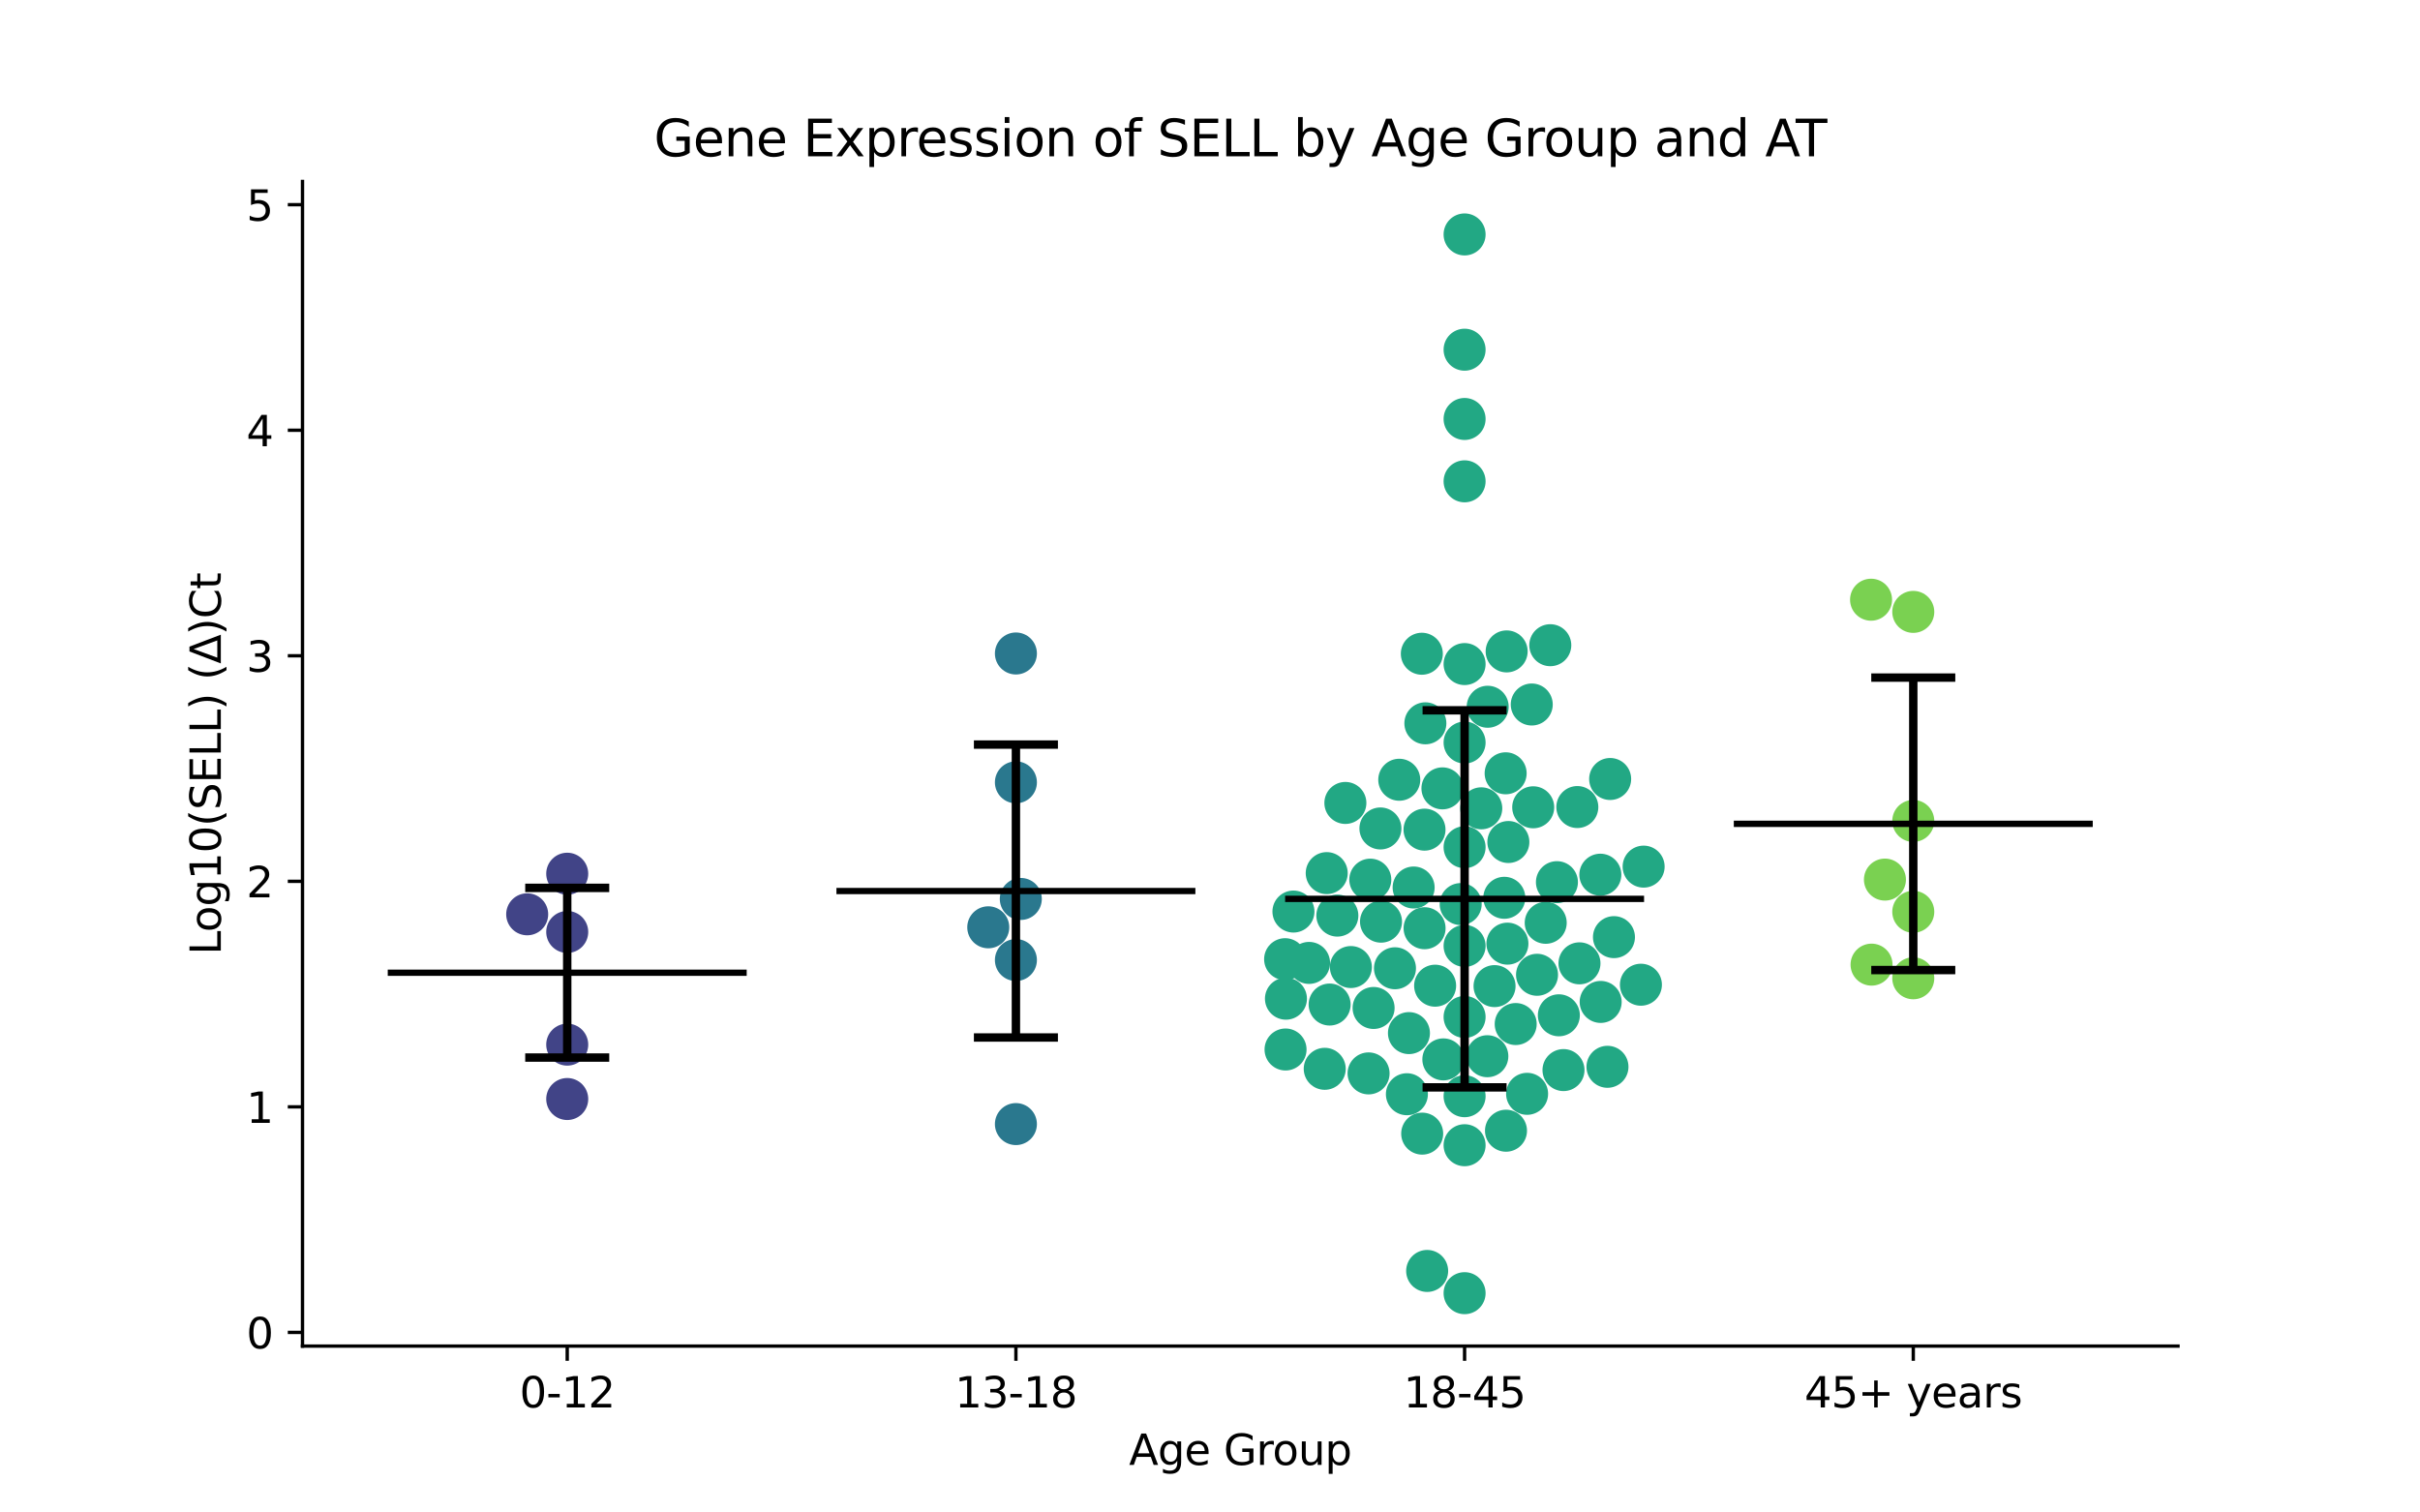 <?xml version="1.0" encoding="utf-8" standalone="no"?>
<!DOCTYPE svg PUBLIC "-//W3C//DTD SVG 1.1//EN"
  "http://www.w3.org/Graphics/SVG/1.1/DTD/svg11.dtd">
<svg xmlns:xlink="http://www.w3.org/1999/xlink" width="576pt" height="360pt" viewBox="0 0 576 360" xmlns="http://www.w3.org/2000/svg" version="1.1">
 <defs>
  <style type="text/css">*{stroke-linejoin: round; stroke-linecap: butt}</style>
 </defs>
 <g id="figure_1">
  <g id="patch_1">
   <path d="M 0 360 
L 576 360 
L 576 0 
L 0 0 
z
" style="fill: #ffffff"/>
  </g>
  <g id="axes_1">
   <g id="patch_2">
    <path d="M 72 320.4 
L 518.4 320.4 
L 518.4 43.2 
L 72 43.2 
z
" style="fill: #ffffff"/>
   </g>
   <g id="PathCollection_1">
    <defs>
     <path id="C0_0_eab023f214" d="M 0 5 
C 1.326 5 2.598 4.473 3.536 3.536 
C 4.473 2.598 5 1.326 5 -0 
C 5 -1.326 4.473 -2.598 3.536 -3.536 
C 2.598 -4.473 1.326 -5 0 -5 
C -1.326 -5 -2.598 -4.473 -3.536 -3.536 
C -4.473 -2.598 -5 -1.326 -5 0 
C -5 1.326 -4.473 2.598 -3.536 3.536 
C -2.598 4.473 -1.326 5 0 5 
z
"/>
    </defs>
    <g clip-path="url(#p484b9e79d3)">
     <use xlink:href="#C0_0_eab023f214" x="135.009" y="221.824" style="fill: #414487"/>
    </g>
    <g clip-path="url(#p484b9e79d3)">
     <use xlink:href="#C0_0_eab023f214" x="125.48" y="217.622" style="fill: #414487"/>
    </g>
    <g clip-path="url(#p484b9e79d3)">
     <use xlink:href="#C0_0_eab023f214" x="135.009" y="207.962" style="fill: #414487"/>
    </g>
    <g clip-path="url(#p484b9e79d3)">
     <use xlink:href="#C0_0_eab023f214" x="135.009" y="248.641" style="fill: #414487"/>
    </g>
    <g clip-path="url(#p484b9e79d3)">
     <use xlink:href="#C0_0_eab023f214" x="135.009" y="261.588" style="fill: #414487"/>
    </g>
   </g>
   <g id="PathCollection_2">
    <defs>
     <path id="C1_0_f9ef9dcf9f" d="M 0 5 
C 1.326 5 2.598 4.473 3.536 3.536 
C 4.473 2.598 5 1.326 5 -0 
C 5 -1.326 4.473 -2.598 3.536 -3.536 
C 2.598 -4.473 1.326 -5 0 -5 
C -1.326 -5 -2.598 -4.473 -3.536 -3.536 
C -4.473 -2.598 -5 -1.326 -5 0 
C -5 1.326 -4.473 2.598 -3.536 3.536 
C -2.598 4.473 -1.326 5 0 5 
z
"/>
    </defs>
    <g clip-path="url(#p484b9e79d3)">
     <use xlink:href="#C1_0_f9ef9dcf9f" x="241.803" y="228.508" style="fill: #2a788e"/>
    </g>
    <g clip-path="url(#p484b9e79d3)">
     <use xlink:href="#C1_0_f9ef9dcf9f" x="241.803" y="267.554" style="fill: #2a788e"/>
    </g>
    <g clip-path="url(#p484b9e79d3)">
     <use xlink:href="#C1_0_f9ef9dcf9f" x="241.803" y="155.541" style="fill: #2a788e"/>
    </g>
    <g clip-path="url(#p484b9e79d3)">
     <use xlink:href="#C1_0_f9ef9dcf9f" x="241.803" y="186.21" style="fill: #2a788e"/>
    </g>
    <g clip-path="url(#p484b9e79d3)">
     <use xlink:href="#C1_0_f9ef9dcf9f" x="242.969" y="213.966" style="fill: #2a788e"/>
    </g>
    <g clip-path="url(#p484b9e79d3)">
     <use xlink:href="#C1_0_f9ef9dcf9f" x="235.222" y="220.716" style="fill: #2a788e"/>
    </g>
   </g>
   <g id="PathCollection_3">
    <defs>
     <path id="C2_0_88d84f1f68" d="M 0 5 
C 1.326 5 2.598 4.473 3.536 3.536 
C 4.473 2.598 5 1.326 5 -0 
C 5 -1.326 4.473 -2.598 3.536 -3.536 
C 2.598 -4.473 1.326 -5 0 -5 
C -1.326 -5 -2.598 -4.473 -3.536 -3.536 
C -4.473 -2.598 -5 -1.326 -5 0 
C -5 1.326 -4.473 2.598 -3.536 3.536 
C -2.598 4.473 -1.326 5 0 5 
z
"/>
    </defs>
    <g clip-path="url(#p484b9e79d3)">
     <use xlink:href="#C2_0_88d84f1f68" x="315.782" y="207.819" style="fill: #22a884"/>
    </g>
    <g clip-path="url(#p484b9e79d3)">
     <use xlink:href="#C2_0_88d84f1f68" x="391.212" y="206.272" style="fill: #22a884"/>
    </g>
    <g clip-path="url(#p484b9e79d3)">
     <use xlink:href="#C2_0_88d84f1f68" x="384.15" y="223.057" style="fill: #22a884"/>
    </g>
    <g clip-path="url(#p484b9e79d3)">
     <use xlink:href="#C2_0_88d84f1f68" x="354.014" y="251.401" style="fill: #22a884"/>
    </g>
    <g clip-path="url(#p484b9e79d3)">
     <use xlink:href="#C2_0_88d84f1f68" x="364.581" y="167.685" style="fill: #22a884"/>
    </g>
    <g clip-path="url(#p484b9e79d3)">
     <use xlink:href="#C2_0_88d84f1f68" x="358.369" y="184.059" style="fill: #22a884"/>
    </g>
    <g clip-path="url(#p484b9e79d3)">
     <use xlink:href="#C2_0_88d84f1f68" x="328.562" y="197.189" style="fill: #22a884"/>
    </g>
    <g clip-path="url(#p484b9e79d3)">
     <use xlink:href="#C2_0_88d84f1f68" x="348.597" y="158.061" style="fill: #22a884"/>
    </g>
    <g clip-path="url(#p484b9e79d3)">
     <use xlink:href="#C2_0_88d84f1f68" x="336.469" y="211.246" style="fill: #22a884"/>
    </g>
    <g clip-path="url(#p484b9e79d3)">
     <use xlink:href="#C2_0_88d84f1f68" x="333.048" y="185.596" style="fill: #22a884"/>
    </g>
    <g clip-path="url(#p484b9e79d3)">
     <use xlink:href="#C2_0_88d84f1f68" x="358.609" y="155.047" style="fill: #22a884"/>
    </g>
    <g clip-path="url(#p484b9e79d3)">
     <use xlink:href="#C2_0_88d84f1f68" x="326.154" y="209.375" style="fill: #22a884"/>
    </g>
    <g clip-path="url(#p484b9e79d3)">
     <use xlink:href="#C2_0_88d84f1f68" x="318.312" y="217.93" style="fill: #22a884"/>
    </g>
    <g clip-path="url(#p484b9e79d3)">
     <use xlink:href="#C2_0_88d84f1f68" x="348.597" y="83.235" style="fill: #22a884"/>
    </g>
    <g clip-path="url(#p484b9e79d3)">
     <use xlink:href="#C2_0_88d84f1f68" x="383.244" y="185.414" style="fill: #22a884"/>
    </g>
    <g clip-path="url(#p484b9e79d3)">
     <use xlink:href="#C2_0_88d84f1f68" x="311.579" y="229.191" style="fill: #22a884"/>
    </g>
    <g clip-path="url(#p484b9e79d3)">
     <use xlink:href="#C2_0_88d84f1f68" x="370.575" y="209.972" style="fill: #22a884"/>
    </g>
    <g clip-path="url(#p484b9e79d3)">
     <use xlink:href="#C2_0_88d84f1f68" x="390.565" y="234.381" style="fill: #22a884"/>
    </g>
    <g clip-path="url(#p484b9e79d3)">
     <use xlink:href="#C2_0_88d84f1f68" x="367.906" y="219.643" style="fill: #22a884"/>
    </g>
    <g clip-path="url(#p484b9e79d3)">
     <use xlink:href="#C2_0_88d84f1f68" x="348.597" y="225.145" style="fill: #22a884"/>
    </g>
    <g clip-path="url(#p484b9e79d3)">
     <use xlink:href="#C2_0_88d84f1f68" x="348.597" y="114.564" style="fill: #22a884"/>
    </g>
    <g clip-path="url(#p484b9e79d3)">
     <use xlink:href="#C2_0_88d84f1f68" x="380.987" y="238.48" style="fill: #22a884"/>
    </g>
    <g clip-path="url(#p484b9e79d3)">
     <use xlink:href="#C2_0_88d84f1f68" x="320.221" y="191.115" style="fill: #22a884"/>
    </g>
    <g clip-path="url(#p484b9e79d3)">
     <use xlink:href="#C2_0_88d84f1f68" x="380.908" y="208.195" style="fill: #22a884"/>
    </g>
    <g clip-path="url(#p484b9e79d3)">
     <use xlink:href="#C2_0_88d84f1f68" x="348.597" y="176.74" style="fill: #22a884"/>
    </g>
    <g clip-path="url(#p484b9e79d3)">
     <use xlink:href="#C2_0_88d84f1f68" x="321.531" y="230.176" style="fill: #22a884"/>
    </g>
    <g clip-path="url(#p484b9e79d3)">
     <use xlink:href="#C2_0_88d84f1f68" x="338.419" y="155.603" style="fill: #22a884"/>
    </g>
    <g clip-path="url(#p484b9e79d3)">
     <use xlink:href="#C2_0_88d84f1f68" x="348.597" y="99.723" style="fill: #22a884"/>
    </g>
    <g clip-path="url(#p484b9e79d3)">
     <use xlink:href="#C2_0_88d84f1f68" x="347.668" y="215.188" style="fill: #22a884"/>
    </g>
    <g clip-path="url(#p484b9e79d3)">
     <use xlink:href="#C2_0_88d84f1f68" x="348.597" y="55.8" style="fill: #22a884"/>
    </g>
    <g clip-path="url(#p484b9e79d3)">
     <use xlink:href="#C2_0_88d84f1f68" x="343.325" y="187.647" style="fill: #22a884"/>
    </g>
    <g clip-path="url(#p484b9e79d3)">
     <use xlink:href="#C2_0_88d84f1f68" x="359.016" y="200.414" style="fill: #22a884"/>
    </g>
    <g clip-path="url(#p484b9e79d3)">
     <use xlink:href="#C2_0_88d84f1f68" x="368.994" y="153.572" style="fill: #22a884"/>
    </g>
    <g clip-path="url(#p484b9e79d3)">
     <use xlink:href="#C2_0_88d84f1f68" x="348.597" y="201.652" style="fill: #22a884"/>
    </g>
    <g clip-path="url(#p484b9e79d3)">
     <use xlink:href="#C2_0_88d84f1f68" x="339.058" y="197.473" style="fill: #22a884"/>
    </g>
    <g clip-path="url(#p484b9e79d3)">
     <use xlink:href="#C2_0_88d84f1f68" x="339.074" y="220.933" style="fill: #22a884"/>
    </g>
    <g clip-path="url(#p484b9e79d3)">
     <use xlink:href="#C2_0_88d84f1f68" x="328.702" y="219.374" style="fill: #22a884"/>
    </g>
    <g clip-path="url(#p484b9e79d3)">
     <use xlink:href="#C2_0_88d84f1f68" x="339.262" y="172.162" style="fill: #22a884"/>
    </g>
    <g clip-path="url(#p484b9e79d3)">
     <use xlink:href="#C2_0_88d84f1f68" x="358.79" y="224.606" style="fill: #22a884"/>
    </g>
    <g clip-path="url(#p484b9e79d3)">
     <use xlink:href="#C2_0_88d84f1f68" x="364.93" y="192.151" style="fill: #22a884"/>
    </g>
    <g clip-path="url(#p484b9e79d3)">
     <use xlink:href="#C2_0_88d84f1f68" x="375.941" y="229.292" style="fill: #22a884"/>
    </g>
    <g clip-path="url(#p484b9e79d3)">
     <use xlink:href="#C2_0_88d84f1f68" x="305.879" y="228.306" style="fill: #22a884"/>
    </g>
    <g clip-path="url(#p484b9e79d3)">
     <use xlink:href="#C2_0_88d84f1f68" x="341.583" y="234.612" style="fill: #22a884"/>
    </g>
    <g clip-path="url(#p484b9e79d3)">
     <use xlink:href="#C2_0_88d84f1f68" x="360.762" y="243.74" style="fill: #22a884"/>
    </g>
    <g clip-path="url(#p484b9e79d3)">
     <use xlink:href="#C2_0_88d84f1f68" x="354.096" y="168.221" style="fill: #22a884"/>
    </g>
    <g clip-path="url(#p484b9e79d3)">
     <use xlink:href="#C2_0_88d84f1f68" x="375.43" y="192.093" style="fill: #22a884"/>
    </g>
    <g clip-path="url(#p484b9e79d3)">
     <use xlink:href="#C2_0_88d84f1f68" x="335.352" y="245.898" style="fill: #22a884"/>
    </g>
    <g clip-path="url(#p484b9e79d3)">
     <use xlink:href="#C2_0_88d84f1f68" x="363.475" y="260.351" style="fill: #22a884"/>
    </g>
    <g clip-path="url(#p484b9e79d3)">
     <use xlink:href="#C2_0_88d84f1f68" x="348.597" y="242.053" style="fill: #22a884"/>
    </g>
    <g clip-path="url(#p484b9e79d3)">
     <use xlink:href="#C2_0_88d84f1f68" x="365.839" y="232.018" style="fill: #22a884"/>
    </g>
    <g clip-path="url(#p484b9e79d3)">
     <use xlink:href="#C2_0_88d84f1f68" x="358.452" y="269.133" style="fill: #22a884"/>
    </g>
    <g clip-path="url(#p484b9e79d3)">
     <use xlink:href="#C2_0_88d84f1f68" x="339.687" y="302.509" style="fill: #22a884"/>
    </g>
    <g clip-path="url(#p484b9e79d3)">
     <use xlink:href="#C2_0_88d84f1f68" x="332.027" y="230.468" style="fill: #22a884"/>
    </g>
    <g clip-path="url(#p484b9e79d3)">
     <use xlink:href="#C2_0_88d84f1f68" x="358.05" y="213.693" style="fill: #22a884"/>
    </g>
    <g clip-path="url(#p484b9e79d3)">
     <use xlink:href="#C2_0_88d84f1f68" x="343.543" y="252.154" style="fill: #22a884"/>
    </g>
    <g clip-path="url(#p484b9e79d3)">
     <use xlink:href="#C2_0_88d84f1f68" x="326.938" y="239.915" style="fill: #22a884"/>
    </g>
    <g clip-path="url(#p484b9e79d3)">
     <use xlink:href="#C2_0_88d84f1f68" x="325.744" y="255.49" style="fill: #22a884"/>
    </g>
    <g clip-path="url(#p484b9e79d3)">
     <use xlink:href="#C2_0_88d84f1f68" x="348.597" y="272.584" style="fill: #22a884"/>
    </g>
    <g clip-path="url(#p484b9e79d3)">
     <use xlink:href="#C2_0_88d84f1f68" x="338.504" y="269.826" style="fill: #22a884"/>
    </g>
    <g clip-path="url(#p484b9e79d3)">
     <use xlink:href="#C2_0_88d84f1f68" x="315.307" y="254.398" style="fill: #22a884"/>
    </g>
    <g clip-path="url(#p484b9e79d3)">
     <use xlink:href="#C2_0_88d84f1f68" x="305.982" y="249.801" style="fill: #22a884"/>
    </g>
    <g clip-path="url(#p484b9e79d3)">
     <use xlink:href="#C2_0_88d84f1f68" x="334.864" y="260.447" style="fill: #22a884"/>
    </g>
    <g clip-path="url(#p484b9e79d3)">
     <use xlink:href="#C2_0_88d84f1f68" x="307.861" y="216.968" style="fill: #22a884"/>
    </g>
    <g clip-path="url(#p484b9e79d3)">
     <use xlink:href="#C2_0_88d84f1f68" x="371.033" y="241.66" style="fill: #22a884"/>
    </g>
    <g clip-path="url(#p484b9e79d3)">
     <use xlink:href="#C2_0_88d84f1f68" x="372.138" y="254.7" style="fill: #22a884"/>
    </g>
    <g clip-path="url(#p484b9e79d3)">
     <use xlink:href="#C2_0_88d84f1f68" x="348.597" y="307.8" style="fill: #22a884"/>
    </g>
    <g clip-path="url(#p484b9e79d3)">
     <use xlink:href="#C2_0_88d84f1f68" x="355.727" y="234.712" style="fill: #22a884"/>
    </g>
    <g clip-path="url(#p484b9e79d3)">
     <use xlink:href="#C2_0_88d84f1f68" x="316.473" y="239.1" style="fill: #22a884"/>
    </g>
    <g clip-path="url(#p484b9e79d3)">
     <use xlink:href="#C2_0_88d84f1f68" x="382.606" y="253.919" style="fill: #22a884"/>
    </g>
    <g clip-path="url(#p484b9e79d3)">
     <use xlink:href="#C2_0_88d84f1f68" x="348.597" y="260.919" style="fill: #22a884"/>
    </g>
    <g clip-path="url(#p484b9e79d3)">
     <use xlink:href="#C2_0_88d84f1f68" x="352.567" y="192.394" style="fill: #22a884"/>
    </g>
    <g clip-path="url(#p484b9e79d3)">
     <use xlink:href="#C2_0_88d84f1f68" x="306.076" y="237.708" style="fill: #22a884"/>
    </g>
   </g>
   <g id="PathCollection_4">
    <defs>
     <path id="C3_0_8a0de3161f" d="M 0 5 
C 1.326 5 2.598 4.473 3.536 3.536 
C 4.473 2.598 5 1.326 5 -0 
C 5 -1.326 4.473 -2.598 3.536 -3.536 
C 2.598 -4.473 1.326 -5 0 -5 
C -1.326 -5 -2.598 -4.473 -3.536 -3.536 
C -4.473 -2.598 -5 -1.326 -5 0 
C -5 1.326 -4.473 2.598 -3.536 3.536 
C -2.598 4.473 -1.326 5 0 5 
z
"/>
    </defs>
    <g clip-path="url(#p484b9e79d3)">
     <use xlink:href="#C3_0_8a0de3161f" x="455.391" y="232.848" style="fill: #7ad151"/>
    </g>
    <g clip-path="url(#p484b9e79d3)">
     <use xlink:href="#C3_0_8a0de3161f" x="455.391" y="145.642" style="fill: #7ad151"/>
    </g>
    <g clip-path="url(#p484b9e79d3)">
     <use xlink:href="#C3_0_8a0de3161f" x="445.343" y="142.742" style="fill: #7ad151"/>
    </g>
    <g clip-path="url(#p484b9e79d3)">
     <use xlink:href="#C3_0_8a0de3161f" x="455.391" y="217.024" style="fill: #7ad151"/>
    </g>
    <g clip-path="url(#p484b9e79d3)">
     <use xlink:href="#C3_0_8a0de3161f" x="448.647" y="209.359" style="fill: #7ad151"/>
    </g>
    <g clip-path="url(#p484b9e79d3)">
     <use xlink:href="#C3_0_8a0de3161f" x="455.391" y="195.397" style="fill: #7ad151"/>
    </g>
    <g clip-path="url(#p484b9e79d3)">
     <use xlink:href="#C3_0_8a0de3161f" x="445.46" y="229.602" style="fill: #7ad151"/>
    </g>
   </g>
   <g id="matplotlib.axis_1">
    <g id="xtick_1">
     <g id="line2d_1">
      <defs>
       <path id="mbd67671956" d="M 0 0 
L 0 3.5 
" style="stroke: #000000; stroke-width: 0.8"/>
      </defs>
      <g>
       <use xlink:href="#mbd67671956" x="135.009" y="320.4" style="stroke: #000000; stroke-width: 0.8"/>
      </g>
     </g>
     <g id="text_1">
      <!-- 0-12 -->
      <g transform="translate(123.661 334.998) scale(0.1 -0.1)">
       <defs>
        <path id="DejaVuSans-30" d="M 2034 4250 
Q 1547 4250 1301 3770 
Q 1056 3291 1056 2328 
Q 1056 1369 1301 889 
Q 1547 409 2034 409 
Q 2525 409 2770 889 
Q 3016 1369 3016 2328 
Q 3016 3291 2770 3770 
Q 2525 4250 2034 4250 
z
M 2034 4750 
Q 2819 4750 3233 4129 
Q 3647 3509 3647 2328 
Q 3647 1150 3233 529 
Q 2819 -91 2034 -91 
Q 1250 -91 836 529 
Q 422 1150 422 2328 
Q 422 3509 836 4129 
Q 1250 4750 2034 4750 
z
" transform="scale(0.016)"/>
        <path id="DejaVuSans-2d" d="M 313 2009 
L 1997 2009 
L 1997 1497 
L 313 1497 
L 313 2009 
z
" transform="scale(0.016)"/>
        <path id="DejaVuSans-31" d="M 794 531 
L 1825 531 
L 1825 4091 
L 703 3866 
L 703 4441 
L 1819 4666 
L 2450 4666 
L 2450 531 
L 3481 531 
L 3481 0 
L 794 0 
L 794 531 
z
" transform="scale(0.016)"/>
        <path id="DejaVuSans-32" d="M 1228 531 
L 3431 531 
L 3431 0 
L 469 0 
L 469 531 
Q 828 903 1448 1529 
Q 2069 2156 2228 2338 
Q 2531 2678 2651 2914 
Q 2772 3150 2772 3378 
Q 2772 3750 2511 3984 
Q 2250 4219 1831 4219 
Q 1534 4219 1204 4116 
Q 875 4013 500 3803 
L 500 4441 
Q 881 4594 1212 4672 
Q 1544 4750 1819 4750 
Q 2544 4750 2975 4387 
Q 3406 4025 3406 3419 
Q 3406 3131 3298 2873 
Q 3191 2616 2906 2266 
Q 2828 2175 2409 1742 
Q 1991 1309 1228 531 
z
" transform="scale(0.016)"/>
       </defs>
       <use xlink:href="#DejaVuSans-30"/>
       <use xlink:href="#DejaVuSans-2d" x="63.623"/>
       <use xlink:href="#DejaVuSans-31" x="99.707"/>
       <use xlink:href="#DejaVuSans-32" x="163.33"/>
      </g>
     </g>
    </g>
    <g id="xtick_2">
     <g id="line2d_2">
      <g>
       <use xlink:href="#mbd67671956" x="241.803" y="320.4" style="stroke: #000000; stroke-width: 0.8"/>
      </g>
     </g>
     <g id="text_2">
      <!-- 13-18 -->
      <g transform="translate(227.274 334.998) scale(0.1 -0.1)">
       <defs>
        <path id="DejaVuSans-33" d="M 2597 2516 
Q 3050 2419 3304 2112 
Q 3559 1806 3559 1356 
Q 3559 666 3084 287 
Q 2609 -91 1734 -91 
Q 1441 -91 1130 -33 
Q 819 25 488 141 
L 488 750 
Q 750 597 1062 519 
Q 1375 441 1716 441 
Q 2309 441 2620 675 
Q 2931 909 2931 1356 
Q 2931 1769 2642 2001 
Q 2353 2234 1838 2234 
L 1294 2234 
L 1294 2753 
L 1863 2753 
Q 2328 2753 2575 2939 
Q 2822 3125 2822 3475 
Q 2822 3834 2567 4026 
Q 2313 4219 1838 4219 
Q 1578 4219 1281 4162 
Q 984 4106 628 3988 
L 628 4550 
Q 988 4650 1302 4700 
Q 1616 4750 1894 4750 
Q 2613 4750 3031 4423 
Q 3450 4097 3450 3541 
Q 3450 3153 3228 2886 
Q 3006 2619 2597 2516 
z
" transform="scale(0.016)"/>
        <path id="DejaVuSans-38" d="M 2034 2216 
Q 1584 2216 1326 1975 
Q 1069 1734 1069 1313 
Q 1069 891 1326 650 
Q 1584 409 2034 409 
Q 2484 409 2743 651 
Q 3003 894 3003 1313 
Q 3003 1734 2745 1975 
Q 2488 2216 2034 2216 
z
M 1403 2484 
Q 997 2584 770 2862 
Q 544 3141 544 3541 
Q 544 4100 942 4425 
Q 1341 4750 2034 4750 
Q 2731 4750 3128 4425 
Q 3525 4100 3525 3541 
Q 3525 3141 3298 2862 
Q 3072 2584 2669 2484 
Q 3125 2378 3379 2068 
Q 3634 1759 3634 1313 
Q 3634 634 3220 271 
Q 2806 -91 2034 -91 
Q 1263 -91 848 271 
Q 434 634 434 1313 
Q 434 1759 690 2068 
Q 947 2378 1403 2484 
z
M 1172 3481 
Q 1172 3119 1398 2916 
Q 1625 2713 2034 2713 
Q 2441 2713 2670 2916 
Q 2900 3119 2900 3481 
Q 2900 3844 2670 4047 
Q 2441 4250 2034 4250 
Q 1625 4250 1398 4047 
Q 1172 3844 1172 3481 
z
" transform="scale(0.016)"/>
       </defs>
       <use xlink:href="#DejaVuSans-31"/>
       <use xlink:href="#DejaVuSans-33" x="63.623"/>
       <use xlink:href="#DejaVuSans-2d" x="127.246"/>
       <use xlink:href="#DejaVuSans-31" x="163.33"/>
       <use xlink:href="#DejaVuSans-38" x="226.953"/>
      </g>
     </g>
    </g>
    <g id="xtick_3">
     <g id="line2d_3">
      <g>
       <use xlink:href="#mbd67671956" x="348.597" y="320.4" style="stroke: #000000; stroke-width: 0.8"/>
      </g>
     </g>
     <g id="text_3">
      <!-- 18-45 -->
      <g transform="translate(334.068 334.998) scale(0.1 -0.1)">
       <defs>
        <path id="DejaVuSans-34" d="M 2419 4116 
L 825 1625 
L 2419 1625 
L 2419 4116 
z
M 2253 4666 
L 3047 4666 
L 3047 1625 
L 3713 1625 
L 3713 1100 
L 3047 1100 
L 3047 0 
L 2419 0 
L 2419 1100 
L 313 1100 
L 313 1709 
L 2253 4666 
z
" transform="scale(0.016)"/>
        <path id="DejaVuSans-35" d="M 691 4666 
L 3169 4666 
L 3169 4134 
L 1269 4134 
L 1269 2991 
Q 1406 3038 1543 3061 
Q 1681 3084 1819 3084 
Q 2600 3084 3056 2656 
Q 3513 2228 3513 1497 
Q 3513 744 3044 326 
Q 2575 -91 1722 -91 
Q 1428 -91 1123 -41 
Q 819 9 494 109 
L 494 744 
Q 775 591 1075 516 
Q 1375 441 1709 441 
Q 2250 441 2565 725 
Q 2881 1009 2881 1497 
Q 2881 1984 2565 2268 
Q 2250 2553 1709 2553 
Q 1456 2553 1204 2497 
Q 953 2441 691 2322 
L 691 4666 
z
" transform="scale(0.016)"/>
       </defs>
       <use xlink:href="#DejaVuSans-31"/>
       <use xlink:href="#DejaVuSans-38" x="63.623"/>
       <use xlink:href="#DejaVuSans-2d" x="127.246"/>
       <use xlink:href="#DejaVuSans-34" x="163.33"/>
       <use xlink:href="#DejaVuSans-35" x="226.953"/>
      </g>
     </g>
    </g>
    <g id="xtick_4">
     <g id="line2d_4">
      <g>
       <use xlink:href="#mbd67671956" x="455.391" y="320.4" style="stroke: #000000; stroke-width: 0.8"/>
      </g>
     </g>
     <g id="text_4">
      <!-- 45+ years -->
      <g transform="translate(429.49 334.998) scale(0.1 -0.1)">
       <defs>
        <path id="DejaVuSans-2b" d="M 2944 4013 
L 2944 2272 
L 4684 2272 
L 4684 1741 
L 2944 1741 
L 2944 0 
L 2419 0 
L 2419 1741 
L 678 1741 
L 678 2272 
L 2419 2272 
L 2419 4013 
L 2944 4013 
z
" transform="scale(0.016)"/>
        <path id="DejaVuSans-20" transform="scale(0.016)"/>
        <path id="DejaVuSans-79" d="M 2059 -325 
Q 1816 -950 1584 -1140 
Q 1353 -1331 966 -1331 
L 506 -1331 
L 506 -850 
L 844 -850 
Q 1081 -850 1212 -737 
Q 1344 -625 1503 -206 
L 1606 56 
L 191 3500 
L 800 3500 
L 1894 763 
L 2988 3500 
L 3597 3500 
L 2059 -325 
z
" transform="scale(0.016)"/>
        <path id="DejaVuSans-65" d="M 3597 1894 
L 3597 1613 
L 953 1613 
Q 991 1019 1311 708 
Q 1631 397 2203 397 
Q 2534 397 2845 478 
Q 3156 559 3463 722 
L 3463 178 
Q 3153 47 2828 -22 
Q 2503 -91 2169 -91 
Q 1331 -91 842 396 
Q 353 884 353 1716 
Q 353 2575 817 3079 
Q 1281 3584 2069 3584 
Q 2775 3584 3186 3129 
Q 3597 2675 3597 1894 
z
M 3022 2063 
Q 3016 2534 2758 2815 
Q 2500 3097 2075 3097 
Q 1594 3097 1305 2825 
Q 1016 2553 972 2059 
L 3022 2063 
z
" transform="scale(0.016)"/>
        <path id="DejaVuSans-61" d="M 2194 1759 
Q 1497 1759 1228 1600 
Q 959 1441 959 1056 
Q 959 750 1161 570 
Q 1363 391 1709 391 
Q 2188 391 2477 730 
Q 2766 1069 2766 1631 
L 2766 1759 
L 2194 1759 
z
M 3341 1997 
L 3341 0 
L 2766 0 
L 2766 531 
Q 2569 213 2275 61 
Q 1981 -91 1556 -91 
Q 1019 -91 701 211 
Q 384 513 384 1019 
Q 384 1609 779 1909 
Q 1175 2209 1959 2209 
L 2766 2209 
L 2766 2266 
Q 2766 2663 2505 2880 
Q 2244 3097 1772 3097 
Q 1472 3097 1187 3025 
Q 903 2953 641 2809 
L 641 3341 
Q 956 3463 1253 3523 
Q 1550 3584 1831 3584 
Q 2591 3584 2966 3190 
Q 3341 2797 3341 1997 
z
" transform="scale(0.016)"/>
        <path id="DejaVuSans-72" d="M 2631 2963 
Q 2534 3019 2420 3045 
Q 2306 3072 2169 3072 
Q 1681 3072 1420 2755 
Q 1159 2438 1159 1844 
L 1159 0 
L 581 0 
L 581 3500 
L 1159 3500 
L 1159 2956 
Q 1341 3275 1631 3429 
Q 1922 3584 2338 3584 
Q 2397 3584 2469 3576 
Q 2541 3569 2628 3553 
L 2631 2963 
z
" transform="scale(0.016)"/>
        <path id="DejaVuSans-73" d="M 2834 3397 
L 2834 2853 
Q 2591 2978 2328 3040 
Q 2066 3103 1784 3103 
Q 1356 3103 1142 2972 
Q 928 2841 928 2578 
Q 928 2378 1081 2264 
Q 1234 2150 1697 2047 
L 1894 2003 
Q 2506 1872 2764 1633 
Q 3022 1394 3022 966 
Q 3022 478 2636 193 
Q 2250 -91 1575 -91 
Q 1294 -91 989 -36 
Q 684 19 347 128 
L 347 722 
Q 666 556 975 473 
Q 1284 391 1588 391 
Q 1994 391 2212 530 
Q 2431 669 2431 922 
Q 2431 1156 2273 1281 
Q 2116 1406 1581 1522 
L 1381 1569 
Q 847 1681 609 1914 
Q 372 2147 372 2553 
Q 372 3047 722 3315 
Q 1072 3584 1716 3584 
Q 2034 3584 2315 3537 
Q 2597 3491 2834 3397 
z
" transform="scale(0.016)"/>
       </defs>
       <use xlink:href="#DejaVuSans-34"/>
       <use xlink:href="#DejaVuSans-35" x="63.623"/>
       <use xlink:href="#DejaVuSans-2b" x="127.246"/>
       <use xlink:href="#DejaVuSans-20" x="211.035"/>
       <use xlink:href="#DejaVuSans-79" x="242.822"/>
       <use xlink:href="#DejaVuSans-65" x="302.002"/>
       <use xlink:href="#DejaVuSans-61" x="363.525"/>
       <use xlink:href="#DejaVuSans-72" x="424.805"/>
       <use xlink:href="#DejaVuSans-73" x="465.918"/>
      </g>
     </g>
    </g>
    <g id="text_5">
     <!-- Age Group -->
     <g transform="translate(268.72 348.677) scale(0.1 -0.1)">
      <defs>
       <path id="DejaVuSans-41" d="M 2188 4044 
L 1331 1722 
L 3047 1722 
L 2188 4044 
z
M 1831 4666 
L 2547 4666 
L 4325 0 
L 3669 0 
L 3244 1197 
L 1141 1197 
L 716 0 
L 50 0 
L 1831 4666 
z
" transform="scale(0.016)"/>
       <path id="DejaVuSans-67" d="M 2906 1791 
Q 2906 2416 2648 2759 
Q 2391 3103 1925 3103 
Q 1463 3103 1205 2759 
Q 947 2416 947 1791 
Q 947 1169 1205 825 
Q 1463 481 1925 481 
Q 2391 481 2648 825 
Q 2906 1169 2906 1791 
z
M 3481 434 
Q 3481 -459 3084 -895 
Q 2688 -1331 1869 -1331 
Q 1566 -1331 1297 -1286 
Q 1028 -1241 775 -1147 
L 775 -588 
Q 1028 -725 1275 -790 
Q 1522 -856 1778 -856 
Q 2344 -856 2625 -561 
Q 2906 -266 2906 331 
L 2906 616 
Q 2728 306 2450 153 
Q 2172 0 1784 0 
Q 1141 0 747 490 
Q 353 981 353 1791 
Q 353 2603 747 3093 
Q 1141 3584 1784 3584 
Q 2172 3584 2450 3431 
Q 2728 3278 2906 2969 
L 2906 3500 
L 3481 3500 
L 3481 434 
z
" transform="scale(0.016)"/>
       <path id="DejaVuSans-47" d="M 3809 666 
L 3809 1919 
L 2778 1919 
L 2778 2438 
L 4434 2438 
L 4434 434 
Q 4069 175 3628 42 
Q 3188 -91 2688 -91 
Q 1594 -91 976 548 
Q 359 1188 359 2328 
Q 359 3472 976 4111 
Q 1594 4750 2688 4750 
Q 3144 4750 3555 4637 
Q 3966 4525 4313 4306 
L 4313 3634 
Q 3963 3931 3569 4081 
Q 3175 4231 2741 4231 
Q 1884 4231 1454 3753 
Q 1025 3275 1025 2328 
Q 1025 1384 1454 906 
Q 1884 428 2741 428 
Q 3075 428 3337 486 
Q 3600 544 3809 666 
z
" transform="scale(0.016)"/>
       <path id="DejaVuSans-6f" d="M 1959 3097 
Q 1497 3097 1228 2736 
Q 959 2375 959 1747 
Q 959 1119 1226 758 
Q 1494 397 1959 397 
Q 2419 397 2687 759 
Q 2956 1122 2956 1747 
Q 2956 2369 2687 2733 
Q 2419 3097 1959 3097 
z
M 1959 3584 
Q 2709 3584 3137 3096 
Q 3566 2609 3566 1747 
Q 3566 888 3137 398 
Q 2709 -91 1959 -91 
Q 1206 -91 779 398 
Q 353 888 353 1747 
Q 353 2609 779 3096 
Q 1206 3584 1959 3584 
z
" transform="scale(0.016)"/>
       <path id="DejaVuSans-75" d="M 544 1381 
L 544 3500 
L 1119 3500 
L 1119 1403 
Q 1119 906 1312 657 
Q 1506 409 1894 409 
Q 2359 409 2629 706 
Q 2900 1003 2900 1516 
L 2900 3500 
L 3475 3500 
L 3475 0 
L 2900 0 
L 2900 538 
Q 2691 219 2414 64 
Q 2138 -91 1772 -91 
Q 1169 -91 856 284 
Q 544 659 544 1381 
z
M 1991 3584 
L 1991 3584 
z
" transform="scale(0.016)"/>
       <path id="DejaVuSans-70" d="M 1159 525 
L 1159 -1331 
L 581 -1331 
L 581 3500 
L 1159 3500 
L 1159 2969 
Q 1341 3281 1617 3432 
Q 1894 3584 2278 3584 
Q 2916 3584 3314 3078 
Q 3713 2572 3713 1747 
Q 3713 922 3314 415 
Q 2916 -91 2278 -91 
Q 1894 -91 1617 61 
Q 1341 213 1159 525 
z
M 3116 1747 
Q 3116 2381 2855 2742 
Q 2594 3103 2138 3103 
Q 1681 3103 1420 2742 
Q 1159 2381 1159 1747 
Q 1159 1113 1420 752 
Q 1681 391 2138 391 
Q 2594 391 2855 752 
Q 3116 1113 3116 1747 
z
" transform="scale(0.016)"/>
      </defs>
      <use xlink:href="#DejaVuSans-41"/>
      <use xlink:href="#DejaVuSans-67" x="68.408"/>
      <use xlink:href="#DejaVuSans-65" x="131.885"/>
      <use xlink:href="#DejaVuSans-20" x="193.408"/>
      <use xlink:href="#DejaVuSans-47" x="225.195"/>
      <use xlink:href="#DejaVuSans-72" x="302.686"/>
      <use xlink:href="#DejaVuSans-6f" x="341.549"/>
      <use xlink:href="#DejaVuSans-75" x="402.73"/>
      <use xlink:href="#DejaVuSans-70" x="466.109"/>
     </g>
    </g>
   </g>
   <g id="matplotlib.axis_2">
    <g id="ytick_1">
     <g id="line2d_5">
      <defs>
       <path id="me960de5ab7" d="M 0 0 
L -3.5 0 
" style="stroke: #000000; stroke-width: 0.8"/>
      </defs>
      <g>
       <use xlink:href="#me960de5ab7" x="72" y="317.144" style="stroke: #000000; stroke-width: 0.8"/>
      </g>
     </g>
     <g id="text_6">
      <!-- 0 -->
      <g transform="translate(58.638 320.943) scale(0.1 -0.1)">
       <use xlink:href="#DejaVuSans-30"/>
      </g>
     </g>
    </g>
    <g id="ytick_2">
     <g id="line2d_6">
      <g>
       <use xlink:href="#me960de5ab7" x="72" y="263.461" style="stroke: #000000; stroke-width: 0.8"/>
      </g>
     </g>
     <g id="text_7">
      <!-- 1 -->
      <g transform="translate(58.638 267.26) scale(0.1 -0.1)">
       <use xlink:href="#DejaVuSans-31"/>
      </g>
     </g>
    </g>
    <g id="ytick_3">
     <g id="line2d_7">
      <g>
       <use xlink:href="#me960de5ab7" x="72" y="209.778" style="stroke: #000000; stroke-width: 0.8"/>
      </g>
     </g>
     <g id="text_8">
      <!-- 2 -->
      <g transform="translate(58.638 213.577) scale(0.1 -0.1)">
       <use xlink:href="#DejaVuSans-32"/>
      </g>
     </g>
    </g>
    <g id="ytick_4">
     <g id="line2d_8">
      <g>
       <use xlink:href="#me960de5ab7" x="72" y="156.094" style="stroke: #000000; stroke-width: 0.8"/>
      </g>
     </g>
     <g id="text_9">
      <!-- 3 -->
      <g transform="translate(58.638 159.894) scale(0.1 -0.1)">
       <use xlink:href="#DejaVuSans-33"/>
      </g>
     </g>
    </g>
    <g id="ytick_5">
     <g id="line2d_9">
      <g>
       <use xlink:href="#me960de5ab7" x="72" y="102.411" style="stroke: #000000; stroke-width: 0.8"/>
      </g>
     </g>
     <g id="text_10">
      <!-- 4 -->
      <g transform="translate(58.638 106.21) scale(0.1 -0.1)">
       <use xlink:href="#DejaVuSans-34"/>
      </g>
     </g>
    </g>
    <g id="ytick_6">
     <g id="line2d_10">
      <g>
       <use xlink:href="#me960de5ab7" x="72" y="48.728" style="stroke: #000000; stroke-width: 0.8"/>
      </g>
     </g>
     <g id="text_11">
      <!-- 5 -->
      <g transform="translate(58.638 52.527) scale(0.1 -0.1)">
       <use xlink:href="#DejaVuSans-35"/>
      </g>
     </g>
    </g>
    <g id="text_12">
     <!-- Log10(SELL) (Δ)Ct -->
     <g transform="translate(52.558 227.264) rotate(-90) scale(0.1 -0.1)">
      <defs>
       <path id="DejaVuSans-4c" d="M 628 4666 
L 1259 4666 
L 1259 531 
L 3531 531 
L 3531 0 
L 628 0 
L 628 4666 
z
" transform="scale(0.016)"/>
       <path id="DejaVuSans-28" d="M 1984 4856 
Q 1566 4138 1362 3434 
Q 1159 2731 1159 2009 
Q 1159 1288 1364 580 
Q 1569 -128 1984 -844 
L 1484 -844 
Q 1016 -109 783 600 
Q 550 1309 550 2009 
Q 550 2706 781 3412 
Q 1013 4119 1484 4856 
L 1984 4856 
z
" transform="scale(0.016)"/>
       <path id="DejaVuSans-53" d="M 3425 4513 
L 3425 3897 
Q 3066 4069 2747 4153 
Q 2428 4238 2131 4238 
Q 1616 4238 1336 4038 
Q 1056 3838 1056 3469 
Q 1056 3159 1242 3001 
Q 1428 2844 1947 2747 
L 2328 2669 
Q 3034 2534 3370 2195 
Q 3706 1856 3706 1288 
Q 3706 609 3251 259 
Q 2797 -91 1919 -91 
Q 1588 -91 1214 -16 
Q 841 59 441 206 
L 441 856 
Q 825 641 1194 531 
Q 1563 422 1919 422 
Q 2459 422 2753 634 
Q 3047 847 3047 1241 
Q 3047 1584 2836 1778 
Q 2625 1972 2144 2069 
L 1759 2144 
Q 1053 2284 737 2584 
Q 422 2884 422 3419 
Q 422 4038 858 4394 
Q 1294 4750 2059 4750 
Q 2388 4750 2728 4690 
Q 3069 4631 3425 4513 
z
" transform="scale(0.016)"/>
       <path id="DejaVuSans-45" d="M 628 4666 
L 3578 4666 
L 3578 4134 
L 1259 4134 
L 1259 2753 
L 3481 2753 
L 3481 2222 
L 1259 2222 
L 1259 531 
L 3634 531 
L 3634 0 
L 628 0 
L 628 4666 
z
" transform="scale(0.016)"/>
       <path id="DejaVuSans-29" d="M 513 4856 
L 1013 4856 
Q 1481 4119 1714 3412 
Q 1947 2706 1947 2009 
Q 1947 1309 1714 600 
Q 1481 -109 1013 -844 
L 513 -844 
Q 928 -128 1133 580 
Q 1338 1288 1338 2009 
Q 1338 2731 1133 3434 
Q 928 4138 513 4856 
z
" transform="scale(0.016)"/>
       <path id="DejaVuSans-394" d="M 2188 4044 
L 906 525 
L 3472 525 
L 2188 4044 
z
M 50 0 
L 1831 4666 
L 2547 4666 
L 4325 0 
L 50 0 
z
" transform="scale(0.016)"/>
       <path id="DejaVuSans-43" d="M 4122 4306 
L 4122 3641 
Q 3803 3938 3442 4084 
Q 3081 4231 2675 4231 
Q 1875 4231 1450 3742 
Q 1025 3253 1025 2328 
Q 1025 1406 1450 917 
Q 1875 428 2675 428 
Q 3081 428 3442 575 
Q 3803 722 4122 1019 
L 4122 359 
Q 3791 134 3420 21 
Q 3050 -91 2638 -91 
Q 1578 -91 968 557 
Q 359 1206 359 2328 
Q 359 3453 968 4101 
Q 1578 4750 2638 4750 
Q 3056 4750 3426 4639 
Q 3797 4528 4122 4306 
z
" transform="scale(0.016)"/>
       <path id="DejaVuSans-74" d="M 1172 4494 
L 1172 3500 
L 2356 3500 
L 2356 3053 
L 1172 3053 
L 1172 1153 
Q 1172 725 1289 603 
Q 1406 481 1766 481 
L 2356 481 
L 2356 0 
L 1766 0 
Q 1100 0 847 248 
Q 594 497 594 1153 
L 594 3053 
L 172 3053 
L 172 3500 
L 594 3500 
L 594 4494 
L 1172 4494 
z
" transform="scale(0.016)"/>
      </defs>
      <use xlink:href="#DejaVuSans-4c"/>
      <use xlink:href="#DejaVuSans-6f" x="53.963"/>
      <use xlink:href="#DejaVuSans-67" x="115.145"/>
      <use xlink:href="#DejaVuSans-31" x="178.621"/>
      <use xlink:href="#DejaVuSans-30" x="242.244"/>
      <use xlink:href="#DejaVuSans-28" x="305.867"/>
      <use xlink:href="#DejaVuSans-53" x="344.881"/>
      <use xlink:href="#DejaVuSans-45" x="408.357"/>
      <use xlink:href="#DejaVuSans-4c" x="471.541"/>
      <use xlink:href="#DejaVuSans-4c" x="527.254"/>
      <use xlink:href="#DejaVuSans-29" x="582.967"/>
      <use xlink:href="#DejaVuSans-20" x="621.98"/>
      <use xlink:href="#DejaVuSans-28" x="653.768"/>
      <use xlink:href="#DejaVuSans-394" x="692.781"/>
      <use xlink:href="#DejaVuSans-29" x="761.189"/>
      <use xlink:href="#DejaVuSans-43" x="800.203"/>
      <use xlink:href="#DejaVuSans-74" x="870.027"/>
     </g>
    </g>
   </g>
   <g id="LineCollection_1">
    <path d="M 135.009 251.723 
L 135.009 211.331 
" clip-path="url(#p484b9e79d3)" style="fill: none; stroke: #000000; stroke-width: 2"/>
   </g>
   <g id="line2d_11">
    <defs>
     <path id="me8fb08f403" d="M 10 0 
L -10 -0 
" style="stroke: #000000; stroke-width: 2"/>
    </defs>
    <g clip-path="url(#p484b9e79d3)">
     <use xlink:href="#me8fb08f403" x="135.009" y="251.723" style="stroke: #000000; stroke-width: 2"/>
    </g>
   </g>
   <g id="line2d_12">
    <g clip-path="url(#p484b9e79d3)">
     <use xlink:href="#me8fb08f403" x="135.009" y="211.331" style="stroke: #000000; stroke-width: 2"/>
    </g>
   </g>
   <g id="LineCollection_2">
    <path d="M 92.291 231.527 
L 177.726 231.527 
" clip-path="url(#p484b9e79d3)" style="fill: none; stroke: #000000; stroke-width: 1.5"/>
   </g>
   <g id="LineCollection_3">
    <path d="M 241.803 246.942 
L 241.803 177.223 
" clip-path="url(#p484b9e79d3)" style="fill: none; stroke: #000000; stroke-width: 2"/>
   </g>
   <g id="line2d_13">
    <g clip-path="url(#p484b9e79d3)">
     <use xlink:href="#me8fb08f403" x="241.803" y="246.942" style="stroke: #000000; stroke-width: 2"/>
    </g>
   </g>
   <g id="line2d_14">
    <g clip-path="url(#p484b9e79d3)">
     <use xlink:href="#me8fb08f403" x="241.803" y="177.223" style="stroke: #000000; stroke-width: 2"/>
    </g>
   </g>
   <g id="LineCollection_4">
    <path d="M 199.085 212.082 
L 284.521 212.082 
" clip-path="url(#p484b9e79d3)" style="fill: none; stroke: #000000; stroke-width: 1.5"/>
   </g>
   <g id="LineCollection_5">
    <path d="M 348.597 258.821 
L 348.597 169.073 
" clip-path="url(#p484b9e79d3)" style="fill: none; stroke: #000000; stroke-width: 2"/>
   </g>
   <g id="line2d_15">
    <g clip-path="url(#p484b9e79d3)">
     <use xlink:href="#me8fb08f403" x="348.597" y="258.821" style="stroke: #000000; stroke-width: 2"/>
    </g>
   </g>
   <g id="line2d_16">
    <g clip-path="url(#p484b9e79d3)">
     <use xlink:href="#me8fb08f403" x="348.597" y="169.073" style="stroke: #000000; stroke-width: 2"/>
    </g>
   </g>
   <g id="LineCollection_6">
    <path d="M 305.879 213.947 
L 391.315 213.947 
" clip-path="url(#p484b9e79d3)" style="fill: none; stroke: #000000; stroke-width: 1.5"/>
   </g>
   <g id="LineCollection_7">
    <path d="M 455.391 230.893 
L 455.391 161.282 
" clip-path="url(#p484b9e79d3)" style="fill: none; stroke: #000000; stroke-width: 2"/>
   </g>
   <g id="line2d_17">
    <g clip-path="url(#p484b9e79d3)">
     <use xlink:href="#me8fb08f403" x="455.391" y="230.893" style="stroke: #000000; stroke-width: 2"/>
    </g>
   </g>
   <g id="line2d_18">
    <g clip-path="url(#p484b9e79d3)">
     <use xlink:href="#me8fb08f403" x="455.391" y="161.282" style="stroke: #000000; stroke-width: 2"/>
    </g>
   </g>
   <g id="LineCollection_8">
    <path d="M 412.674 196.088 
L 498.109 196.088 
" clip-path="url(#p484b9e79d3)" style="fill: none; stroke: #000000; stroke-width: 1.5"/>
   </g>
   <g id="patch_3">
    <path d="M 72 320.4 
L 72 43.2 
" style="fill: none; stroke: #000000; stroke-width: 0.8; stroke-linejoin: miter; stroke-linecap: square"/>
   </g>
   <g id="patch_4">
    <path d="M 72 320.4 
L 518.4 320.4 
" style="fill: none; stroke: #000000; stroke-width: 0.8; stroke-linejoin: miter; stroke-linecap: square"/>
   </g>
   <g id="text_13">
    <!-- Gene Expression of SELL by Age Group and AT -->
    <g transform="translate(155.651 37.2) scale(0.12 -0.12)">
     <defs>
      <path id="DejaVuSans-6e" d="M 3513 2113 
L 3513 0 
L 2938 0 
L 2938 2094 
Q 2938 2591 2744 2837 
Q 2550 3084 2163 3084 
Q 1697 3084 1428 2787 
Q 1159 2491 1159 1978 
L 1159 0 
L 581 0 
L 581 3500 
L 1159 3500 
L 1159 2956 
Q 1366 3272 1645 3428 
Q 1925 3584 2291 3584 
Q 2894 3584 3203 3211 
Q 3513 2838 3513 2113 
z
" transform="scale(0.016)"/>
      <path id="DejaVuSans-78" d="M 3513 3500 
L 2247 1797 
L 3578 0 
L 2900 0 
L 1881 1375 
L 863 0 
L 184 0 
L 1544 1831 
L 300 3500 
L 978 3500 
L 1906 2253 
L 2834 3500 
L 3513 3500 
z
" transform="scale(0.016)"/>
      <path id="DejaVuSans-69" d="M 603 3500 
L 1178 3500 
L 1178 0 
L 603 0 
L 603 3500 
z
M 603 4863 
L 1178 4863 
L 1178 4134 
L 603 4134 
L 603 4863 
z
" transform="scale(0.016)"/>
      <path id="DejaVuSans-66" d="M 2375 4863 
L 2375 4384 
L 1825 4384 
Q 1516 4384 1395 4259 
Q 1275 4134 1275 3809 
L 1275 3500 
L 2222 3500 
L 2222 3053 
L 1275 3053 
L 1275 0 
L 697 0 
L 697 3053 
L 147 3053 
L 147 3500 
L 697 3500 
L 697 3744 
Q 697 4328 969 4595 
Q 1241 4863 1831 4863 
L 2375 4863 
z
" transform="scale(0.016)"/>
      <path id="DejaVuSans-62" d="M 3116 1747 
Q 3116 2381 2855 2742 
Q 2594 3103 2138 3103 
Q 1681 3103 1420 2742 
Q 1159 2381 1159 1747 
Q 1159 1113 1420 752 
Q 1681 391 2138 391 
Q 2594 391 2855 752 
Q 3116 1113 3116 1747 
z
M 1159 2969 
Q 1341 3281 1617 3432 
Q 1894 3584 2278 3584 
Q 2916 3584 3314 3078 
Q 3713 2572 3713 1747 
Q 3713 922 3314 415 
Q 2916 -91 2278 -91 
Q 1894 -91 1617 61 
Q 1341 213 1159 525 
L 1159 0 
L 581 0 
L 581 4863 
L 1159 4863 
L 1159 2969 
z
" transform="scale(0.016)"/>
      <path id="DejaVuSans-64" d="M 2906 2969 
L 2906 4863 
L 3481 4863 
L 3481 0 
L 2906 0 
L 2906 525 
Q 2725 213 2448 61 
Q 2172 -91 1784 -91 
Q 1150 -91 751 415 
Q 353 922 353 1747 
Q 353 2572 751 3078 
Q 1150 3584 1784 3584 
Q 2172 3584 2448 3432 
Q 2725 3281 2906 2969 
z
M 947 1747 
Q 947 1113 1208 752 
Q 1469 391 1925 391 
Q 2381 391 2643 752 
Q 2906 1113 2906 1747 
Q 2906 2381 2643 2742 
Q 2381 3103 1925 3103 
Q 1469 3103 1208 2742 
Q 947 2381 947 1747 
z
" transform="scale(0.016)"/>
      <path id="DejaVuSans-54" d="M -19 4666 
L 3928 4666 
L 3928 4134 
L 2272 4134 
L 2272 0 
L 1638 0 
L 1638 4134 
L -19 4134 
L -19 4666 
z
" transform="scale(0.016)"/>
     </defs>
     <use xlink:href="#DejaVuSans-47"/>
     <use xlink:href="#DejaVuSans-65" x="77.49"/>
     <use xlink:href="#DejaVuSans-6e" x="139.014"/>
     <use xlink:href="#DejaVuSans-65" x="202.393"/>
     <use xlink:href="#DejaVuSans-20" x="263.916"/>
     <use xlink:href="#DejaVuSans-45" x="295.703"/>
     <use xlink:href="#DejaVuSans-78" x="358.887"/>
     <use xlink:href="#DejaVuSans-70" x="418.066"/>
     <use xlink:href="#DejaVuSans-72" x="481.543"/>
     <use xlink:href="#DejaVuSans-65" x="520.406"/>
     <use xlink:href="#DejaVuSans-73" x="581.93"/>
     <use xlink:href="#DejaVuSans-73" x="634.029"/>
     <use xlink:href="#DejaVuSans-69" x="686.129"/>
     <use xlink:href="#DejaVuSans-6f" x="713.912"/>
     <use xlink:href="#DejaVuSans-6e" x="775.094"/>
     <use xlink:href="#DejaVuSans-20" x="838.473"/>
     <use xlink:href="#DejaVuSans-6f" x="870.26"/>
     <use xlink:href="#DejaVuSans-66" x="931.441"/>
     <use xlink:href="#DejaVuSans-20" x="966.646"/>
     <use xlink:href="#DejaVuSans-53" x="998.434"/>
     <use xlink:href="#DejaVuSans-45" x="1061.91"/>
     <use xlink:href="#DejaVuSans-4c" x="1125.094"/>
     <use xlink:href="#DejaVuSans-4c" x="1180.807"/>
     <use xlink:href="#DejaVuSans-20" x="1236.52"/>
     <use xlink:href="#DejaVuSans-62" x="1268.307"/>
     <use xlink:href="#DejaVuSans-79" x="1331.783"/>
     <use xlink:href="#DejaVuSans-20" x="1390.963"/>
     <use xlink:href="#DejaVuSans-41" x="1422.75"/>
     <use xlink:href="#DejaVuSans-67" x="1491.158"/>
     <use xlink:href="#DejaVuSans-65" x="1554.635"/>
     <use xlink:href="#DejaVuSans-20" x="1616.158"/>
     <use xlink:href="#DejaVuSans-47" x="1647.945"/>
     <use xlink:href="#DejaVuSans-72" x="1725.436"/>
     <use xlink:href="#DejaVuSans-6f" x="1764.299"/>
     <use xlink:href="#DejaVuSans-75" x="1825.48"/>
     <use xlink:href="#DejaVuSans-70" x="1888.859"/>
     <use xlink:href="#DejaVuSans-20" x="1952.336"/>
     <use xlink:href="#DejaVuSans-61" x="1984.123"/>
     <use xlink:href="#DejaVuSans-6e" x="2045.402"/>
     <use xlink:href="#DejaVuSans-64" x="2108.781"/>
     <use xlink:href="#DejaVuSans-20" x="2172.258"/>
     <use xlink:href="#DejaVuSans-41" x="2204.045"/>
     <use xlink:href="#DejaVuSans-54" x="2264.703"/>
    </g>
   </g>
  </g>
 </g>
 <defs>
  <clipPath id="p484b9e79d3">
   <rect x="72" y="43.2" width="446.4" height="277.2"/>
  </clipPath>
 </defs>
</svg>
